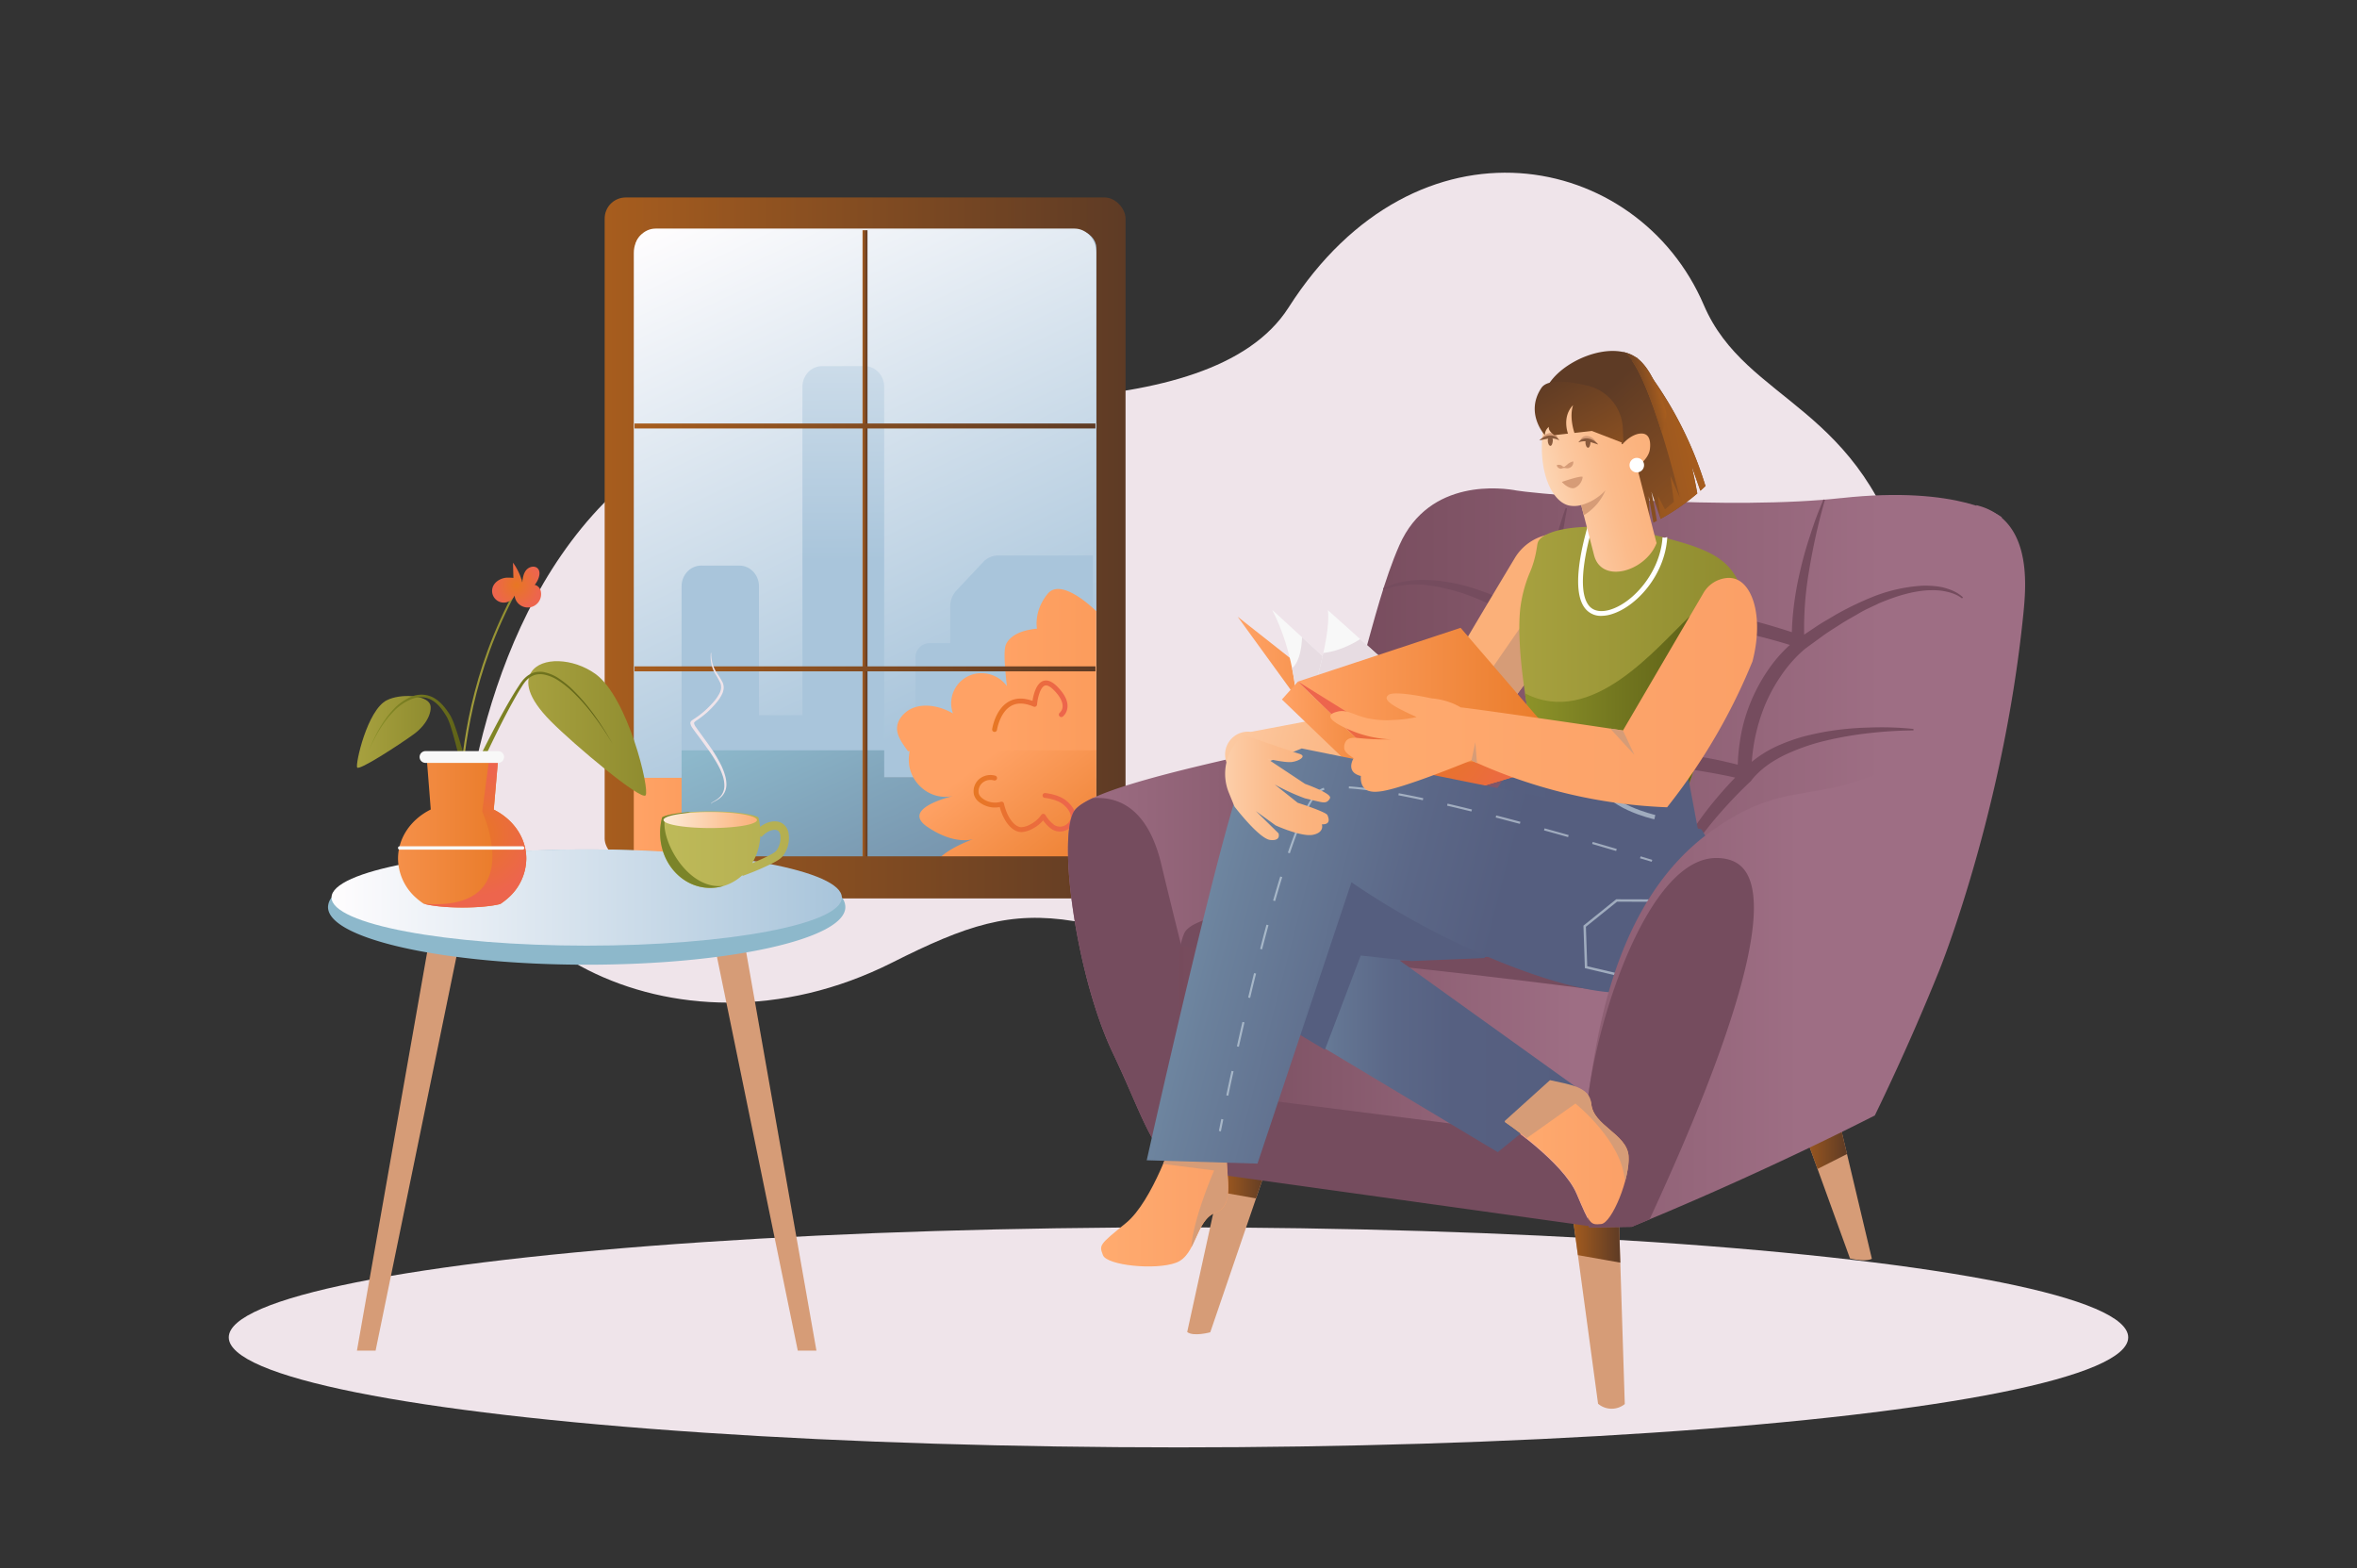 <svg xmlns="http://www.w3.org/2000/svg" xmlns:xlink="http://www.w3.org/1999/xlink" viewBox="0 0 1159 771"><rect x="0" y="0" width="1159" height="771" fill="#333333" stroke="none"/><defs><linearGradient id="d" x1="297.33" x2="553.45" y1="259.89" y2="259.89" gradientUnits="userSpaceOnUse"><stop offset="0" stop-color="#a75d1e"/><stop offset="1" stop-color="#5e3b25"/></linearGradient><linearGradient id="a" x1="312.42" x2="539.06" y1="268.55" y2="268.55" gradientUnits="userSpaceOnUse"><stop offset="0" stop-color="#fffdfe"/><stop offset=".99" stop-color="#a9c5db"/></linearGradient><linearGradient id="k" x1="352.01" x2="472.13" y1="96.36" y2="351.3" xlink:href="#a"/><linearGradient id="b" x1="311.65" x2="537.39" y1="407.53" y2="407.53" gradientUnits="userSpaceOnUse"><stop offset=".01" stop-color="#ffa265"/><stop offset="1" stop-color="#e77723"/></linearGradient><linearGradient id="l" x1="492.77" x2="493.63" y1="36.65" y2="277.72" xlink:href="#a"/><linearGradient id="m" x1="384.1" x2="384.96" y1="37.03" y2="278.12" xlink:href="#a"/><linearGradient id="n" x1="406.97" x2="542.59" y1="336.84" y2="632.71" gradientUnits="userSpaceOnUse"><stop offset=".01" stop-color="#8db8cb"/><stop offset=".16" stop-color="#82a6bc"/><stop offset=".52" stop-color="#6a7f9b"/><stop offset=".82" stop-color="#5b6786"/><stop offset="1" stop-color="#555e7f"/></linearGradient><linearGradient id="o" x1="489.42" x2="836.29" y1="329.47" y2="329.47" xlink:href="#b"/><linearGradient id="p" x1="481.2" x2="537.16" y1="374.52" y2="447.78" xlink:href="#b"/><linearGradient id="c" x1="487.87" x2="524.91" y1="347.23" y2="347.23" gradientUnits="userSpaceOnUse"><stop offset="0" stop-color="#e77723"/><stop offset=".99" stop-color="#ed654d"/></linearGradient><linearGradient id="q" x1="478.72" x2="528.97" y1="395.14" y2="395.14" xlink:href="#c"/><linearGradient id="r" x1="424.13" x2="426.57" y1="267.94" y2="267.94" xlink:href="#d"/><linearGradient id="s" x1="312.02" x2="538.66" y1="209.45" y2="209.45" xlink:href="#d"/><linearGradient id="t" x1="312.02" x2="538.66" y1="328.86" y2="328.86" xlink:href="#d"/><linearGradient id="u" x1="288.49" x2="560.22" y1="431.39" y2="431.39" xlink:href="#d"/><linearGradient id="v" x1="884.27" x2="908.22" y1="559.73" y2="559.73" xlink:href="#d"/><linearGradient id="w" x1="772.1" x2="796.75" y1="604.96" y2="604.96" xlink:href="#d"/><linearGradient id="x" x1="598.9" x2="622.98" y1="575.95" y2="575.95" xlink:href="#d"/><linearGradient id="y" x1="525.14" x2="702.16" y1="468.69" y2="468.69" gradientUnits="userSpaceOnUse"><stop offset=".01" stop-color="#9e6e84"/><stop offset="1" stop-color="#764b5c"/></linearGradient><linearGradient id="e" x1="654.19" x2="984.33" y1="356.45" y2="356.45" gradientUnits="userSpaceOnUse"><stop offset="0" stop-color="#764b5c"/><stop offset=".82" stop-color="#9e6e84"/></linearGradient><linearGradient id="z" x1="579.58" x2="816.87" y1="513.18" y2="513.18" xlink:href="#e"/><linearGradient id="h" x1="541.45" x2="603.93" y1="589.81" y2="589.81" gradientUnits="userSpaceOnUse"><stop offset="0" stop-color="#ffab6f"/><stop offset=".99" stop-color="#fba067"/></linearGradient><linearGradient id="f" x1="599.86" x2="777.08" y1="479.47" y2="479.47" gradientUnits="userSpaceOnUse"><stop offset=".01" stop-color="#8db8cb"/><stop offset=".08" stop-color="#7fa2b8"/><stop offset=".2" stop-color="#7089a3"/><stop offset=".32" stop-color="#647693"/><stop offset=".47" stop-color="#5b6888"/><stop offset=".65" stop-color="#566081"/><stop offset="1" stop-color="#555e7f"/></linearGradient><linearGradient id="A" x1="624.63" x2="481.37" y1="415.37" y2="324.35" gradientUnits="userSpaceOnUse"><stop offset="0" stop-color="#555e7f"/><stop offset=".99" stop-color="#8db8cb"/></linearGradient><linearGradient id="g" x1="557.43" x2="724.49" y1="288.42" y2="331.51" gradientUnits="userSpaceOnUse"><stop offset=".01" stop-color="#fdecd8"/><stop offset=".15" stop-color="#fcddc0"/><stop offset=".38" stop-color="#fcc9a1"/><stop offset=".6" stop-color="#fbbb8b"/><stop offset=".81" stop-color="#fbb37e"/><stop offset="1" stop-color="#fbb079"/></linearGradient><linearGradient id="i" x1="747.09" x2="856.39" y1="328.56" y2="328.56" gradientUnits="userSpaceOnUse"><stop offset="0" stop-color="#a7a13f"/><stop offset="1" stop-color="#8f8c2f"/></linearGradient><linearGradient id="j" x1="749.9" x2="843.37" y1="349.88" y2="349.88" gradientUnits="userSpaceOnUse"><stop offset="0" stop-color="#8d9329"/><stop offset=".5" stop-color="#72761f"/><stop offset="1" stop-color="#5a5d16"/></linearGradient><linearGradient id="B" x1="655.03" x2="770.1" y1="403.66" y2="403.66" xlink:href="#f"/><linearGradient id="C" x1="608.55" x2="707.83" y1="350.04" y2="350.04" xlink:href="#b"/><linearGradient id="D" x1="630.35" x2="700.1" y1="368.15" y2="368.15" xlink:href="#b"/><linearGradient id="E" x1="638.24" x2="773.73" y1="351.92" y2="351.92" xlink:href="#b"/><linearGradient id="G" x1="471.95" x2="725.4" y1="429.91" y2="495.61" gradientUnits="userSpaceOnUse"><stop offset=".01" stop-color="#8db8cb"/><stop offset=".12" stop-color="#84aabf"/><stop offset=".51" stop-color="#6b819c"/><stop offset=".82" stop-color="#5b6787"/><stop offset="1" stop-color="#555e7f"/></linearGradient><linearGradient id="H" x1="577.76" x2="658.06" y1="387.17" y2="387.17" xlink:href="#g"/><linearGradient id="I" x1="654.12" x2="863.99" y1="340.63" y2="340.63" xlink:href="#h"/><linearGradient id="J" x1="604.47" x2="635.72" y1="229.61" y2="177.64" gradientTransform="matrix(-.98 .2 .2 .98 1371.75 -105.37)" xlink:href="#d"/><linearGradient id="K" x1="583.68" x2="638.2" y1="272.61" y2="179.85" gradientTransform="matrix(-.98 .2 .2 .98 1371.75 -105.37)" xlink:href="#d"/><linearGradient id="L" x1="603.48" x2="687.17" y1="216.02" y2="220.24" gradientTransform="matrix(-.98 .2 .2 .98 1371.75 -105.37)" gradientUnits="userSpaceOnUse"><stop offset="0" stop-color="#fbb079"/><stop offset=".19" stop-color="#fbb37e"/><stop offset=".4" stop-color="#fbbb8b"/><stop offset=".62" stop-color="#fcc9a1"/><stop offset=".85" stop-color="#fcddc0"/><stop offset=".99" stop-color="#fdecd8"/></linearGradient><linearGradient id="M" x1="591.25" x2="712.49" y1="202.03" y2="202.03" gradientTransform="matrix(-.98 .2 .2 .98 1371.75 -105.37)" xlink:href="#d"/><linearGradient id="N" x1="602.93" x2="618.68" y1="179.22" y2="179.22" gradientTransform="matrix(-.98 .2 .2 .98 1371.75 -105.37)" xlink:href="#d"/><linearGradient id="O" x1="629.03" x2="653.28" y1="237.22" y2="162.01" gradientTransform="matrix(-.98 .2 .2 .98 1371.75 -105.37)" xlink:href="#d"/><linearGradient id="P" x1="641.42" x2="938.16" y1="425.97" y2="425.97" xlink:href="#e"/><linearGradient id="Q" x1="739.93" x2="800.85" y1="570.71" y2="570.71" xlink:href="#h"/><linearGradient id="R" x1="163.1" x2="-89.43" y1="461.18" y2="491.83" gradientUnits="userSpaceOnUse"><stop offset=".01" stop-color="#8db8cb"/><stop offset="1" stop-color="#555e7f"/></linearGradient><linearGradient id="S" x1="163.02" x2="413.96" y1="441.29" y2="441.29" xlink:href="#a"/><linearGradient id="T" x1="175.52" x2="211.78" y1="359.83" y2="359.83" xlink:href="#i"/><linearGradient id="U" x1="180.05" x2="231.68" y1="363.41" y2="363.41" xlink:href="#j"/><linearGradient id="V" x1="259.77" x2="317.74" y1="358.17" y2="358.17" xlink:href="#i"/><linearGradient id="W" x1="222.95" x2="302.58" y1="365.36" y2="365.36" xlink:href="#j"/><linearGradient id="X" x1="223.83" x2="254.45" y1="360.77" y2="360.77" xlink:href="#i"/><linearGradient id="Z" x1="150.72" x2="256.68" y1="408.72" y2="408.72" xlink:href="#b"/><linearGradient id="ab" x1="324.59" x2="387.97" y1="417.76" y2="417.76" gradientUnits="userSpaceOnUse"><stop offset="0" stop-color="#beba59"/><stop offset=".99" stop-color="#b5af51"/></linearGradient><linearGradient id="ac" x1="324.59" x2="355.88" y1="417.93" y2="417.93" gradientUnits="userSpaceOnUse"><stop offset="0" stop-color="#7b8429"/><stop offset="1" stop-color="#7b8429"/></linearGradient><linearGradient id="ad" x1="326.27" x2="372.23" y1="403.2" y2="403.2" gradientUnits="userSpaceOnUse"><stop offset=".01" stop-color="#fdecd8"/><stop offset="1" stop-color="#fbb079"/></linearGradient><radialGradient id="F" cx="705.99" cy="365.13" r="52.4" xlink:href="#c"/><radialGradient id="Y" cx="254.01" cy="287.64" r="11.52" xlink:href="#c"/><radialGradient id="aa" cx="233.55" cy="409.75" r="31.36" xlink:href="#c"/></defs><path fill="#efe4ea" d="M681.2,506.5c36.51,14.29,144.12,22.7,213.29-40.14,34.87-31.68,63.28-104.43,43.8-181.78C916.58,198.36,858.7,198.75,837.82,150c-32.45-75.79-141.14-97.58-204.2,1.21-39.1,61.24-183.82,42-235.75,47.59-106.57,11.54-150.32,107-165.28,183.38s97,146,206,91.17C511.84,436.44,523.46,444.74,681.2,506.5Z"/><ellipse cx="579.5" cy="657.57" fill="#efe4ea" rx="467" ry="54.09"/><rect width="256.13" height="325.6" x="297.33" y="97.09" fill="url(#d)" rx="10.36"/><rect width="226.64" height="309.5" x="312.42" y="113.8" fill="url(#a)" rx="7.79"/><path fill="url(#k)" d="M311.65,382.71H539.06V124.27c0-6.56-4.79-11.88-10.7-11.88h-206c-5.91,0-10.7,5.32-10.7,11.88Z"/><path fill="url(#b)" d="M322.27,432.61H526.76c5.87,0,10.63-3.75,10.63-8.36v-41.8H311.65v41.8C311.65,428.86,316.4,432.61,322.27,432.61Z"/><path fill="url(#l)" d="M467.27,298.1v18.14H456.9a6.94,6.94,0,0,0-6.73,7.14v45.53h87.22v-95.8H490.81a10.08,10.08,0,0,0-7.34,3.23l-13.16,14A11.36,11.36,0,0,0,467.27,298.1Z"/><path fill="url(#m)" d="M394.59,351.65H373.21V288.3c0-5.63-4.3-10.2-9.6-10.2H344.75c-5.3,0-9.6,4.57-9.6,10.2v80.61h99.63V190.23c0-5.63-4.3-10.2-9.61-10.2h-21c-5.3,0-9.6,4.57-9.6,10.2Z"/><path fill="url(#n)" d="M450.17,382.16H434.78V368.91H335.15v63.7H525.4a12,12,0,0,0,12-12V368.91H450.17Z"/><path fill="url(#o)" d="M515.14,292c-7,8.55-5.22,17.1-5.22,17.1-9.83.95-13.35,4.53-14.79,6.84-1,1.63-2,4.18,0,21.38A15.67,15.67,0,0,0,482.6,331a14.78,14.78,0,0,0-14,19.79c-8.43-4.82-17.61-5.12-23.06-.71-.79.65-3.75,3.06-4.35,6.85-.61,4,1.75,7.6,5.27,12.39h92.6V300.53S522.09,283.43,515.14,292Z"/><path fill="url(#p)" d="M447,375.75c1.12,9.53,10.41,17.93,21.52,15.68-5.22,1.32-24.56,6.91-12.55,15.1,12.56,8.57,21.12,6.49,22.54,6.06-2.71,1-30.27,11.48-13.06,20H528c6.13,0,11.09-6.16,11.09-13.75V368.91H447.41A20.45,20.45,0,0,0,447,375.75Z"/><path fill="url(#c)" d="M512.91,334.84c-3.46,1.26-4.76,6.9-5.2,9.77-4.44-1.6-8.34-1.49-11.61.32-6.69,3.72-8.16,13.17-8.22,13.57a1.21,1.21,0,0,0,1,1.37h.18a1.21,1.21,0,0,0,1.19-1c0-.08,1.36-8.68,7-11.81,2.94-1.63,6.63-1.5,11,.38a1.22,1.22,0,0,0,1.1-.07,1.25,1.25,0,0,0,.59-.93c.27-3.17,1.56-8.49,3.82-9.32,1.36-.49,3.09.85,4.3,2.06,3.05,3,4.59,5.91,4.45,8.27a4.33,4.33,0,0,1-1.41,3,1.21,1.21,0,0,0,1.45,1.93,6.69,6.69,0,0,0,2.36-4.71c.23-3.14-1.5-6.57-5.14-10.2C517.26,335,515,334.09,512.91,334.84Z"/><path fill="url(#q)" d="M523.29,392.94c-3.26-2.15-7.86-2.83-9.25-3a1.21,1.21,0,0,0-.47,2.37l.21,0c.86.1,5.28.71,8.19,2.62,2.18,1.43,5.31,4.81,4.43,7.81a5.67,5.67,0,0,1-4.73,3.69,5.15,5.15,0,0,1-3.25-.81,17.51,17.51,0,0,1-4.38-4.9,1.22,1.22,0,0,0-1-.56,1.2,1.2,0,0,0-1,.5,15,15,0,0,1-5.54,4.76,10.49,10.49,0,0,1-4.34,1.31c-3.4-.15-7-5-8.49-11.62a1.2,1.2,0,0,0-1.49-.89,10.32,10.32,0,0,1-7.64-.74c-1-.56-2.84-1.6-3.3-3.53a5.52,5.52,0,0,1,2.52-5.53,6.24,6.24,0,0,1,5-.7,1.2,1.2,0,1,0,.65-2.32,8.65,8.65,0,0,0-7,1,7.87,7.87,0,0,0-3.53,8.1c.7,3,3.24,4.39,4.46,5.07a12.4,12.4,0,0,0,8.26,1.24c1.95,7.23,6.07,12.13,10.45,12.32h.26a12.62,12.62,0,0,0,5.25-1.56,17.46,17.46,0,0,0,5.37-4.18,18.2,18.2,0,0,0,4.1,4.19,7.32,7.32,0,0,0,4.84,1.24,8,8,0,0,0,6.83-5.41C530.07,398.84,525.76,394.56,523.29,392.94Z"/><rect width="2.44" height="309.5" x="424.13" y="113.19" fill="url(#r)"/><rect width="226.64" height="2.44" x="312.02" y="208.23" fill="url(#s)"/><rect width="226.64" height="2.44" x="312.02" y="327.65" fill="url(#t)"/><rect width="271.73" height="20.71" x="288.49" y="421.03" fill="url(#u)" rx="10.36"/><path fill="#d69c77" d="M772.1,589.11l5,36.89,8.71,64.2a10.28,10.28,0,0,0,13.14.16l-2.24-70.62-.79-25Z"/><path fill="#d69c77" d="M583.78,654.93c3,2.42,11.34.14,11.34.14l19.59-57.31L623,573.58l-19-10.91-7,31.93Z"/><path fill="#d69c77" d="M884.27,548.65,893.83,575l15.87,43.79c8.34,1.89,10.75.13,10.75.13L908.8,569.87l-6-25.18Z"/><polygon fill="url(#v)" points="902.83 544.69 884.26 548.65 893.73 574.76 908.22 567.42 902.83 544.69"/><polygon fill="url(#w)" points="796.71 619.74 795.92 594.77 772.1 589.11 775.9 617.14 796.75 620.82 796.71 619.74"/><polygon fill="url(#x)" points="598.9 585.94 617.62 589.24 622.98 573.58 604 562.67 598.9 585.94"/><path fill="url(#y)" d="M526,434c2.48,26.27,10.23,60.73,21.21,83.73,14.08,29.49,18.84,48.35,31.85,55.38h0a28.38,28.38,0,0,0,13.43,3.09l12.84-15.1,96.83-113.88s-4.26-95.51-48-85.28c-36.57,8.55-94,19.78-116.87,30.5-4.46,2.09-7.59,4.17-9,6.21l-.06.1-.06.09-.07.1s0,.08-.07.13C525,404.27,524.44,417.52,526,434Z"/><path fill="#754c5e" d="M526,434c2.48,26.27,10.23,60.73,21.21,83.73,14.08,29.49,18.84,48.35,31.85,55.38h0a48.27,48.27,0,0,0,13.43,3.09l12.84-15.1c-1.8-26-8.39-31.76-17.19-67.27-4.11-16.59-9.28-36.27-17.13-69-6.59-27.44-21-33.32-33.7-32.4-4.46,2.09-7.59,4.17-9,6.21l-.06.1-.06.09-.07.1s0,.08-.07.13C525,404.27,524.44,417.52,526,434Z"/><path fill="url(#e)" d="M654.19,361.93c.52-.21,31.29-12.73,40.48,60.22,9.27,73.57,88.44,45.25,88.44,45.25l55.5-10.19.89-.16,4.67-.86,117.39-78,22.77-123.86s-20.46-15.84-78.94-9.42l-.16,0c-6.49.71-13.41,1.24-20.6,1.61-31.4,1.62-67.93.24-95.68-1.53-12.17-.78-22.65-1.64-30.27-2.35-7-.66-11.59-1.19-12.87-1.44-6.55-1.27-42.92-6.49-57.65,26.78S666.84,352.51,654.19,361.93Z"/><path fill="#754c5e" d="M786.85,603.62,587.63,575.84s-11.11-63.14,14.69-72.38,185.54,16,185.54,16a70.24,70.24,0,0,1,12.49,29.71C804.93,577.08,790.46,598.56,786.85,603.62Z"/><path fill="#754c5e" d="M955.24,288.78a35.07,35.07,0,0,0-5.58-.72,39.18,39.18,0,0,0-5.63,0,79.15,79.15,0,0,0-21.79,4.86,150.29,150.29,0,0,0-20,9.58c-3.13,1.92-6.39,3.68-9.42,5.74l-5.67,3.81a164.87,164.87,0,0,1,2.21-30.15,307.21,307.21,0,0,1,8-36.11l-.68-.21a169.56,169.56,0,0,0-6.54,17.54,183,183,0,0,0-5.07,18.1,158.57,158.57,0,0,0-3.22,18.69c-.39,3.61-.66,7.25-.74,10.93-7.53-2.51-15.07-4.65-22.77-6.58a248.3,248.3,0,0,0-31.59-5.36,137.66,137.66,0,0,0-32.67.59,72.7,72.7,0,0,0-16.34,4.43,54.85,54.85,0,0,0-11.5,6.28l-.58-.41c-.34-3.1-.45-6.24-.5-9.36,0-5.63.23-11.29.73-16.92,1-11.26,2.59-22.48,4.68-33.59l-.7-.15a170.41,170.41,0,0,0-5,16.46c-.69,2.78-1.36,5.58-2,8.39s-1.11,5.64-1.56,8.49a137.78,137.78,0,0,0-1.91,17.36c-.08,1.72-.13,3.44-.13,5.18-3.23-2-6.5-3.85-9.84-5.69a142,142,0,0,0-22.06-9.77,87.53,87.53,0,0,0-23.71-4.92c-8.06-.58-16.4.52-23.58,4l.25.67a48.68,48.68,0,0,1,23-2,93.08,93.08,0,0,1,22.46,6.21,155.79,155.79,0,0,1,20.91,10.47c4.44,2.63,8.79,5.43,13,8.41.14,1.13.29,2.26.51,3.42-1.08,2.21-1.94,4.23-2.8,6.41-1,2.75-1.95,5.51-2.76,8.29a135.55,135.55,0,0,0-3.94,16.89,171.51,171.51,0,0,0-1.76,17.18c-.14,2.26-.18,4.52-.16,6.78-3-1.74-6-3.41-9.1-5.09-6.19-3.41-12.58-6.46-19-9.34a148.27,148.27,0,0,0-20-7.23c-6.8-1.91-14.08-3.42-21.18-2.2l.06.71c6.89-.37,13.73,1.62,20.22,4a177.68,177.68,0,0,1,19,8.49A346.83,346.83,0,0,1,749,379.05c0,.54,0,1.09.08,1.63a55.56,55.56,0,0,0-3.15,5.51c-1.26,2.5-2.36,5.06-3.39,7.64s-1.9,5.22-2.63,7.9c-.39,1.33-.67,2.7-.94,4.06s-.58,2.71-.74,4.09a58.65,58.65,0,0,0-.29,16.52,50.78,50.78,0,0,0,4.54,15.54l.68-.21a57.83,57.83,0,0,1-2.38-15.39,61.61,61.61,0,0,1,1.7-15.48,80.17,80.17,0,0,1,5.07-14.76,79.16,79.16,0,0,1,7.72-13.37,104.55,104.55,0,0,1,25.68-6.06,177.31,177.31,0,0,1,26.68-.61,255.31,255.31,0,0,1,26.59,2.71c6.37,1,12.72,2.15,19,3.57-4.1,4.25-7.89,8.55-11.57,13.09a164.13,164.13,0,0,0-12.65,18c-1.93,3.12-3.59,6.45-5.29,9.71a82.25,82.25,0,0,0-4.08,10.34c-2.23,7-3.78,14.5-2.69,21.78l.72,0c-.06-7.11,2-14.06,4.77-20.57A102.46,102.46,0,0,1,833,416.16a176.71,176.71,0,0,1,13.18-16.82c4.65-5.27,9.51-10.38,14.65-15.16h0l.05-.06A1.85,1.85,0,0,1,861,384l.2-.19v-.11c4.34-5.52,10.33-9.57,16.67-12.63a102.46,102.46,0,0,1,20.3-7,174.65,174.65,0,0,1,21.23-3.63,203.54,203.54,0,0,1,21.51-1.3v-.72a149.88,149.88,0,0,0-21.82-.69,145.24,145.24,0,0,0-21.93,2.13c-3.64.67-7.29,1.47-10.92,2.44a92.25,92.25,0,0,0-10.74,3.81,57,57,0,0,0-14.09,8.46.2.2,0,0,1,0-.07,90.08,90.08,0,0,1,5.82-26.14,78.69,78.69,0,0,1,8.35-15.82,65.18,65.18,0,0,1,11.8-13.36l.26-.21h0l8.42-6.13c2.88-2.14,6-4,9-5.95s6.18-3.62,9.25-5.45,6.41-3.19,9.61-4.79c6.59-2.75,13.4-5.13,20.48-6.06a38,38,0,0,1,5.32-.39,32.5,32.5,0,0,1,5.31.31c3.45.56,7.06,1.54,9.73,3.73l.5-.52C962.49,291.06,958.87,289.7,955.24,288.78Zm-79.18,32.31a70.73,70.73,0,0,0-6.14,7.59,85.93,85.93,0,0,0-9.28,17.09,80.33,80.33,0,0,0-5.07,18.72,93.87,93.87,0,0,0-1,9.6c0,.63-.06,1.26-.08,1.89q-2.85-.72-5.74-1.38Q842.05,373,835.27,372a243.69,243.69,0,0,0-27.31-3,184.71,184.71,0,0,0-27.78.93A109.49,109.49,0,0,0,755.46,376h0c0-3.44.11-6.88.37-10.31a160.64,160.64,0,0,1,5.52-32.59,101,101,0,0,1,5.6-15.46c7.89-6.58,18.05-9.77,28.15-11.3a136.81,136.81,0,0,1,31-.31,240.74,240.74,0,0,1,30.74,4.92c7.83,1.75,15.61,3.78,23.27,6.16l-.54.5C878.32,318.72,877.21,319.91,876.06,321.09Z"/><path fill="#754c5e" d="M579.76,474.76a42.07,42.07,0,0,0,22.5,34.67c19.86,10.39,155.42,22.77,163.29,23.46,6.14.54,25.64-4.22,40.11-19.62a60,60,0,0,0,10.6-15.61c13-27.91,38.62-48.59,38.62-48.59S720,441,709.7,441.44s-120.57.94-127.44,17.58c-.11.27-.21.53-.31.8a35,35,0,0,0-2.22,11.1A37.88,37.88,0,0,0,579.76,474.76Z"/><path fill="url(#z)" d="M816.87,491.1q-52.43-7.34-107.53-13.53-66.09-7.41-128.91-12.3a185.08,185.08,0,0,0,7,71.15l194,24.67Z"/><path fill="url(#h)" d="M577.5,557.74s-10.62,32.84-23.84,43.61-13.21,10.77-11.3,15.81,25.89,7.49,36,3.68,9.4-20.86,19.49-24.68,4.35-18.94,5.58-30.93S577.5,557.74,577.5,557.74Z"/><path fill="#f4ae9f" d="M782.48,543.06c-.88-10.75-17-9.43-28.19-13.92S739.93,552,739.93,552s28.62,19.29,35.32,35,6.69,15.68,12.06,15.24,14.36-22.81,13.48-33.56S783.36,553.8,782.48,543.06Z"/><path fill="#d69c77" d="M603.08,562.38l-27-.68c-1,2.64-2.38,6.38-4.18,10.58l25.12,3.23S586.75,599,585.8,613.27c3.42-6.42,5.41-14.6,12-17.11,10.08-3.81,4.35-18.94,5.58-30.93A6.36,6.36,0,0,0,603.08,562.38Z"/><path fill="#f89088" d="M782.48,543.06c-.69-8.39-10.65-9.43-20.31-11.61l-22.18,20c0,.31-.06.5-.06.5s4.74,3.2,10.82,8h0l23.93-17S798.11,561.69,799,581.6h0c1.33-4.79,2.09-9.51,1.8-13C799.91,557.86,783.36,553.8,782.48,543.06Z"/><path fill="url(#f)" d="M729.57,470.54l47.51-2-12.6-76.16c-14.44.29-27.84,1.23-40.09,2.56a446.25,446.25,0,0,0-45.13,7.2c-64.07,13.64-73.75,30.51-76.68,37.75a40.24,40.24,0,0,0-2.67,16.8C601,485.05,629,502.1,633,504.45q9.08,5.46,18.16,10.89,42.66,25.59,85.33,51.17l39-31.66-87.26-62.6,6-.25Z"/><path fill="#252362" d="M679.26,402.18c-64.07,13.64-73.75,30.51-76.68,37.75a40.24,40.24,0,0,0-2.67,16.8C601,485.05,629,502.1,633,504.45q9.08,5.46,18.16,10.89l17.52-46.1L694.17,472l35.4-1.46,38.55-45L724.39,395A446.25,446.25,0,0,0,679.26,402.18Z"/><path fill="url(#A)" d="M724.55,394.36l-.22,0a449.34,449.34,0,0,0-45.19,7.22c-27.71,5.9-48.39,13.08-61.46,21.35-10.69,6.76-14,12.8-15.66,16.76a41,41,0,0,0-2.7,17c1,27.83,28,45.05,33.4,48.21l9.08,5.45,9.08,5.44.61.37,17.61-46.34,25,2.72,35.48-1.46h.26L769,425.39l-44.27-30.9Z"/><path fill="url(#g)" d="M769.58,263.84c-.9-.57-3.65-2-9.35-.74a24.63,24.63,0,0,0-15.45,11.43c-10.78,17.94-40,66.8-39.25,67.25h0c.39.8-45.14,9.55-90.5,18.07a11.22,11.22,0,0,0-2.79,22.27l102.09,1.73,51.06-68.51C776.75,289.57,777.75,269,769.58,263.84Z"/><path fill="#252362" d="M706.29,340.83l-.13-.09a1.2,1.2,0,0,1,.21.17A.6.6,0,0,0,706.29,340.83Z"/><path fill="#d69c77" d="M714.33,383.86,757.44,326l-10-17.28-51.77,74.8Z"/><path fill="url(#i)" d="M813.67,263.08c-29.29-7.67-55.45-3.47-57.54,3.85-.49,1.71-.71,7.23-3.94,14.76-.1.24-.19.43-.24.55a67.11,67.11,0,0,0-4.18,15.32c-1.92,13.18.18,39,7.4,71.31l71,29.25c4.92-14.05,11.19-32.49,18.11-54.29,12.83-40.39,14.64-50.61,9.3-60.17C846.94,271.8,833.36,268.24,813.67,263.08Z"/><path fill="url(#j)" d="M826.68,396.65c4.62-13.23,10.36-30.16,16.69-50-6.3-22.37-12.5-43.57-12.5-43.57-16.18,15.11-48,55-81,37.81,1.29,8.58,3,18,5.27,28l66.72,27.49Z"/><path fill="url(#B)" d="M753.78,361.91l-28.32,41.44a94.31,94.31,0,0,0,42.76,35.4c34.66,14.1,65.82,1.85,72.32-.87q-5.79-31-11.59-62Z"/><path fill="url(#C)" d="M634.64,339.13l57,57.72,16.24-15.31-99.28-78.3Z"/><path fill="#f8f8f8" d="M625.56,299.84c10.52,20.42,11.66,41.91,11.66,41.91l59.16,54.94c11.45-11.13,4-28.15,4-28.15Z"/><path fill="#e7dce2" d="M640.26,313.33c-.26,5.6-1.37,12.2-4.9,15.23h0a101.3,101.3,0,0,1,1.86,13.19l13.68,12.7,1.24-1.53,6.75-22.49Z"/><path fill="#f8f8f8" d="M641.79,352.9l58.93,39.31L732.28,371l-79.34-71C655,314.08,641.79,352.9,641.79,352.9Z"/><path fill="#e7dce2" d="M668.84,314.24s-8.48,5.8-18.13,6.82c-3.34,15.37-8.92,31.84-8.92,31.84l20.41,13.61,14.28-2.92,21.29-23.45Z"/><polygon fill="url(#D)" points="630.35 343.93 690.04 401.18 700.1 395.15 638.24 335.11 630.35 343.93"/><polygon fill="url(#E)" points="638.24 335.11 700.1 395.15 773.73 373.2 718.22 308.69 638.24 335.11"/><polygon fill="url(#F)" points="638.24 335.11 702.78 375.26 773.73 373.2 700.1 395.15 638.24 335.11"/><path fill="url(#G)" d="M640.1,368s-19.68,8.15-26.61,9.89-49.61,192.6-49.61,192.6l54.46,1.64q23.11-69.17,46.21-138.33A385,385,0,0,0,740,473.89c50.35,19.85,67.27,13.91,72.52,11.76,3.53-1.45,26.08-11.18,32.23-35.54,5.37-21.25-5.89-38.95-8.18-42.39Z"/><g opacity=".57"><path fill="#d8e5ed" d="M812.17,423.72,806.44,422l.3-.95c3.67,1.11,5.73,1.75,5.73,1.75Z"/><path fill="#d8e5ed" d="M604,538.75l-1-.21c.76-3.6,1.62-7.65,2.58-12l1,.21C605.59,531.1,604.73,535.15,604,538.75Zm5.22-24.06-1-.22c.86-3.85,1.77-7.87,2.72-12l1,.22C611,506.82,610.05,510.84,609.19,514.69Zm5.53-24-1-.23c.94-3.94,1.91-7.94,2.9-12l1,.23C616.62,482.77,615.65,486.77,614.72,490.71Zm5.88-23.89-1-.24c1.05-4.11,2.1-8.12,3.12-11.91l1,.26C622.71,458.72,621.66,462.72,620.6,466.82Zm6.4-23.75-1-.27c1.18-4.13,2.35-8.1,3.49-11.81l1,.29C629.35,435,628.18,439,627,443.07Zm7.25-23.49-1-.32c1.45-4.28,2.86-8.17,4.21-11.59l.93.37C637.1,411.44,635.69,415.32,634.25,419.58Zm160.43-1.14c-3.53-1-7.5-2.21-11.81-3.45l.28-1c4.31,1.24,8.28,2.41,11.81,3.45Zm-23.63-6.83c-3.81-1.08-7.77-2.18-11.84-3.3l.26-1c4.08,1.12,8,2.23,11.85,3.31Zm-23.71-6.52c-3.92-1-7.9-2.09-11.89-3.12l.25-1c4,1,8,2.08,11.9,3.12ZM723.53,399c-4.12-1-8.14-2-11.95-2.86l.22-1c3.82.89,7.84,1.85,12,2.87Zm-80-2.1-.89-.47c2.34-4.37,4.44-7.08,6.43-8.28a8.61,8.61,0,0,1,1.9-.82l.29,1a7.48,7.48,0,0,0-1.67.71C647.74,390.06,645.7,392.72,643.48,396.87Zm56.1-3.44c-4.24-.91-8.29-1.72-12-2.43l.18-1c3.76.7,7.82,1.52,12.07,2.43ZM675.43,389c-4.62-.67-8.72-1.13-12.19-1.35l.07-1c3.49.23,7.62.68,12.26,1.36Z"/><path fill="#d8e5ed" d="M600.35,556.27l-1-.19s.42-2.12,1.19-5.88l1,.2C600.77,554.16,600.35,556.27,600.35,556.27Z"/></g><path fill="url(#H)" d="M641.73,385.42,623,373s8.71,2.06,12.1,1.68,7.88-2.83,3.79-4.06-27.29-9.28-27.29-9.28a24.57,24.57,0,0,0-7.34,28.44l2.78,6.8S619.08,412.38,624.6,413s4.08-3.28,4.08-3.28l-11.11-10.89,9.67,7s12.77,5.85,18.49,4.61,4.27-5.12,4.27-5.12c4.46.11,3.43-2.94,2.73-4.55s-14.61-6.05-14.61-6.05l-11.31-9a105.94,105.94,0,0,0,14.9,6.82c.07,0,2,.48,5.81,1.38,2.5.59,4,.95,5.19.11a3.65,3.65,0,0,0,1.31-1.64C655,390.12,641.73,385.42,641.73,385.42Z"/><polygon fill="#d8e5ed" points="794.73 442.16 778.62 455.12 779.33 476.03 815.84 484.66 816.12 483.5 780.49 475.08 779.83 455.67 795.15 443.35 846.02 443.5 846.03 442.31 794.94 442.16 794.73 442.16" opacity=".57"/><path fill="#d8e5ed" d="M787.49,384l-2.08.65c3.92,12.66,27.09,18,28.08,18.19l.47-2.12C813.73,400.64,791,395.43,787.49,384Z" opacity=".57"/><path fill="url(#I)" d="M853.57,284.74a10.53,10.53,0,0,0-5.05-.47,14.89,14.89,0,0,0-10.93,7.36l-39.54,67.55c-26.62-4.07-79.75-11.62-79.69-11.33a36.19,36.19,0,0,0-4-2,35.8,35.8,0,0,0-10.49-2.48s-17.89-4-21.05-1.72,1.27,5.32,13.78,10.91a63.49,63.49,0,0,1-11.68,1.46,45.6,45.6,0,0,1-12.24-.81c-7.37-1.64-10.38-4.68-15.39-3.21-1,.28-2.87.84-3.1,2-.57,3,10.37,7.27,11.75,7.8a57,57,0,0,0,18,3.75,134.82,134.82,0,0,1-15.92-.65c-1.53-.16-4.28-.51-5.89,1.15a5.07,5.07,0,0,0-1.11,4c.12,1.2,1.18,2.62,4.63,4.72,0,0-4.39,6.82,3.52,8.77-.09,1.38-.09,4.17,1.72,6,2,2,5.09,1.91,7.7,1.6,11.16-1.29,45.06-15.36,45.06-15.36l0,.15a252.12,252.12,0,0,0,96.11,23,294.72,294.72,0,0,0,27.09-40.61,291.39,291.39,0,0,0,14.89-31.13C867.16,304.36,862.25,287.93,853.57,284.74Z"/><path fill="#fff" d="M818.6,264.37l-1.11-.15,0,.21v0c-1.17,16.79-14.19,31.81-25.67,35.33-2.7.83-7.67,1.66-10.61-2.11-6.16-7.94-.81-29.47,1.78-38.36l-2.24-.65c-3.33,11.47-8,32-1.37,40.43a9.78,9.78,0,0,0,8.07,3.74,17.4,17.4,0,0,0,5.06-.83c12.2-3.74,26.11-19.17,27.31-37.55v-.16l0-.19Z"/><polygon fill="#d69c77" points="798.05 359.18 803.67 371.16 791.8 358.23 798.05 359.18"/><polygon fill="#d69c77" points="723.56 373.9 725.46 364.93 726.27 375.26 723.56 373.9"/><path fill="url(#J)" d="M757.78,203.17a29.55,29.55,0,0,1,2.75-12.48c6.45-13,31.25-23.73,44-14.93,5.63,3.89,9,11.69,11.52,17.51a63.67,63.67,0,0,1,3.35,9.91s0,12.43-14.68,30.88a1.84,1.84,0,0,1-1.29.86c-4,0-6.73-24.62-6.73-24.62l-5.88,5.34c-2.71-3.8-6.86-8.23-12.38-8.73-8.15-.75-14.11,7.54-18.17,5C758,210.57,757.9,206.9,757.78,203.17Z"/><path fill="url(#K)" d="M797.46,228.84a234.75,234.75,0,0,1,.39,34.36,107.67,107.67,0,0,0,12.79-5.06h0l.56-.27c0-5.8-.45-13.84-.45-13.84L813,257l1.75-.9c-.92-5.74-2.72-14.34-2.72-14.34l4.52,13.37q3-1.63,6.08-3.61a107.05,107.05,0,0,0,12-8.9c-1-5.7-2.76-13.5-2.76-13.5l4.28,12.16c.87-.77,1.7-1.54,2.5-2.29a184.71,184.71,0,0,0-34-63.36l-21.3,19.68,12.28,18C796.37,218.25,797,223.42,797.46,228.84Z"/><path fill="url(#L)" d="M760,204.27c4.44-8.19,12.57-13.08,20.26-12.14,11,1.33,16.35,14,17.17,21.55a24.52,24.52,0,0,1,0,4.61l.35.15c4.24-4.85,9.37-6.32,11.8-4.59s1.8,6.31,1.73,6.9c-.31,2.62-2,5.45-6.34,8.91l9,35c.74,2.85.7,2.18.45,2.78-5.65,13.61-26.91,19.79-30.58,5.51l-6.33-24.61a13.09,13.09,0,0,1-6.16.18C762,246.18,754.58,228.19,760,204.27Z"/><path fill="url(#M)" d="M818.71,250.45l4.36-3.67L821.41,234,826,244.6s-12.33-51.22-23.41-67.1l2-1.87a184.71,184.71,0,0,1,34,63.36c-.8.75-1.63,1.52-2.5,2.29l-4.28-12.16s1.73,7.8,2.76,13.5a107.05,107.05,0,0,1-12,8.9q-3.08,2-6.08,3.61l-1.29-11.32Z"/><path fill="url(#N)" d="M804.5,175.76c5.63,3.89,9,11.69,11.52,17.51a63.67,63.67,0,0,1,3.35,9.91s0,3.5-2.21,9.54c-5.88-18.78-13.66-39-20-39.83A18,18,0,0,1,804.5,175.76Z"/><path fill="#d69c77" d="M777.51,248.33l1.3,5a26.22,26.22,0,0,0,10.64-12.24A25.37,25.37,0,0,1,777.51,248.33Z"/><path fill="#d69c77" d="M778.23,234.48c-1-.73-10.22,2.47-10.22,2.47l.17.22c1.77,1.83,4.53,3.56,6.36,2.63A6.66,6.66,0,0,0,778.23,234.48Z"/><path fill="#fff" d="M808.36,228a3.57,3.57,0,1,0-2.79,4.21A3.57,3.57,0,0,0,808.36,228Z"/><path fill="#d69c77" d="M777,216.71c1.32-3.87,6.51-2.47,7.74.76a39.1,39.1,0,0,1-4-1.08,7.07,7.07,0,0,0-3.72.32Z"/><path fill="#895a3c" d="M776.13,217.5c2.45-3.41,7.58-1.92,9.75,1.05-3.52-1-6.07-2.39-9.75-1.05Z"/><path fill="#d69c77" d="M766,215.6a7,7,0,0,0-3.66-.69,38.33,38.33,0,0,1-4.11.67c1.54-3.09,6.85-4,7.77,0Z"/><path fill="#895a3c" d="M766.75,216.48c-3.53-1.71-6.21-.58-9.81.06,2.46-2.74,7.71-3.7,9.81-.06Z"/><path fill="#d69c77" d="M765.61,228.67a3.15,3.15,0,0,1,2.26.17c.4.36.89.83,1.48.61a22.43,22.43,0,0,0,2-1.63,8.47,8.47,0,0,1,2.11-.94l.17.11a3,3,0,0,1-.93,2.49,3.21,3.21,0,0,1-2.59.74,3.49,3.49,0,0,0-1.27-.09c-.4,0-.87.33-1.33.33a2.18,2.18,0,0,1-2-1.62l.1-.17Z"/><path fill="#895a3c" d="M761.83,218.94a1.72,1.72,0,0,1-.4-.66,4.51,4.51,0,0,1-.33-1.7c0-.82.39-1.59,1.32-1.49a1.2,1.2,0,0,1,1.12,1C763.7,216.87,763.16,220.18,761.83,218.94Z"/><path fill="#895a3c" d="M780.35,219.87a1.88,1.88,0,0,1-.41-.66,4.71,4.71,0,0,1-.32-1.7c0-.82.39-1.58,1.31-1.49a1.22,1.22,0,0,1,1.13,1C782.22,217.81,781.67,221.11,780.35,219.87Z"/><path fill="url(#O)" d="M798,210.78l.27,7.11-15.5-6-2.44.28-2.06.23-2.44.28-1.63.18s-2.7-7.46-.68-13.66c-5.65,5.86-2.49,14-2.49,14l-2.27.26-2.51.28-1.92.22s-3.32-2.15-2.66-4.09a5,5,0,0,0-2,4.11s-10-10.8-1.73-23.23c3-4.53,13.39-3.34,22.75-1.12A22.55,22.55,0,0,1,798,210.78Z"/><path fill="url(#P)" d="M781.48,603.55l20.91-.34,2.33-1,6.41-2.67q24-10,48.89-21.35,32.29-14.72,61.87-29.72c14.26-29.37,24.8-54.23,31.92-71.88,0,0,6.6-16.36,14.69-43.46C978.08,401.1,989.74,354,995,301.23c1.23-12.3,2.94-35-10.79-46.72a29.7,29.7,0,0,0-12.47-6.12,118,118,0,0,1,3.64,20.05c3.37,36.08-8,89.56-43.1,107.59-40,20.58-53.91,6.05-91.17,32.94-45.26,32.67-54.8,94.64-59.11,122.62A250.73,250.73,0,0,0,781.48,603.55Z"/><path fill="#754c5e" d="M781.48,603.55l20.91-.34,8.74-3.64C840,537.36,878.9,442.58,855,425c-4.32-3.19-9.74-3.14-11.31-3.13-30.45.29-54.49,66.71-61.64,109.75A233.54,233.54,0,0,0,781.48,603.55Z"/><path fill="url(#Q)" d="M782.48,542.71c-.88-10.75-42.55,8.89-42.55,8.89s28.62,19.29,35.32,35,6.69,15.69,12.06,15.24,14.36-22.81,13.48-33.55S783.36,553.46,782.48,542.71Z"/><path fill="#d69c77" d="M782.48,542.71c-.69-8.39-10.65-9.43-20.31-11.61L740,551.1c0,.31-.06.5-.06.5s4.74,3.2,10.82,8h0l23.93-17s23.43,18.68,24.31,38.6h0c1.33-4.8,2.09-9.51,1.8-13C799.91,557.51,783.36,553.46,782.48,542.71Z"/><polygon fill="#d69c77" points="175.52 664.09 184.69 664.09 227.52 455.4 227.62 454.92 213.43 449 175.52 664.09"/><polygon fill="#d69c77" points="363.68 449.74 363.55 449 349.36 454.92 392.29 664.09 401.46 664.09 363.68 449.74"/><path fill="url(#R)" d="M415.68,446c0,15.65-56.94,28.34-127.19,28.34S161.3,461.6,161.3,446a7.79,7.79,0,0,1,1.72-4.66c10-13.43,62.35-23.68,125.47-23.68S404,427.86,414,441.29A7.79,7.79,0,0,1,415.68,446Z"/><ellipse cx="288.49" cy="441.29" fill="url(#S)" rx="125.47" ry="23.67"/><path fill="url(#T)" d="M211.48,346.28c-2-4.67-14.66-5.31-21.24-2-9.68,4.8-15.57,31.44-14.62,33.09s20.2-10.85,27.66-16.23S212.61,349,211.48,346.28Z"/><path fill="url(#U)" d="M181.44,368.83c2.83-7,6.34-13.83,11.51-19.48a26.06,26.06,0,0,1,9.24-6.77,13.27,13.27,0,0,1,5.79-1,12.49,12.49,0,0,1,5.69,1.74c3.44,2.1,5.81,5.36,7.84,8.58a34.53,34.53,0,0,1,2.28,5.41q.94,2.7,1.78,5.42c2.23,7.26,4.21,14.56,6.11,21.91l-2.92.69c-1.65-7.35-3.38-14.71-5.35-22-.5-1.81-1-3.62-1.57-5.4a34.41,34.41,0,0,0-1.94-5.1c-1.86-3.19-4-6.3-7-8.26a11,11,0,0,0-5-1.71,12.22,12.22,0,0,0-5.3.77,25.21,25.21,0,0,0-9.1,6.24C188.24,355.24,184.49,362,181.44,368.83Z"/><path fill="url(#V)" d="M261.16,330.6c4.94-7.84,20.74-7.08,31.64.77,16,11.56,26.86,57,24.65,59.69s-34.71-24.46-46.57-36.39S258.32,335.1,261.16,330.6Z"/><path fill="url(#W)" d="M301.27,365.88A136.37,136.37,0,0,0,292,352a93.08,93.08,0,0,0-11.09-12.44,45.5,45.5,0,0,0-6.53-5.07,19.47,19.47,0,0,0-7.52-2.94,10.4,10.4,0,0,0-3.9.31,9.89,9.89,0,0,0-3.37,1.94,18.5,18.5,0,0,0-1.38,1.42c-.39.55-.81,1.05-1.18,1.64-.73,1.18-1.48,2.34-2.19,3.52-5.62,9.58-10.51,19.61-15.33,29.65s-9.4,20.21-13.85,30.41L223,399.18Q230,384,237.52,369c5.06-10,10.18-19.9,16.07-29.44.75-1.18,1.54-2.35,2.3-3.52.39-.59.88-1.16,1.31-1.73a17.43,17.43,0,0,1,1.56-1.54,11.06,11.06,0,0,1,3.88-2.12,11.84,11.84,0,0,1,4.39-.26,20.43,20.43,0,0,1,7.88,3.27,47.21,47.21,0,0,1,6.55,5.31,95.07,95.07,0,0,1,10.87,12.76A135.12,135.12,0,0,1,301.27,365.88Z"/><path fill="url(#X)" d="M224.87,432c0-.12-2.33-11.7,0-35.18.21-2.07.41-4.26.62-6.55,2.14-23.51,5.37-59,28.09-100.79l.88.48c-22.62,41.57-25.84,77-28,100.4q-.3,3.44-.61,6.56c-2.31,23.31,0,34.76,0,34.87Z"/><path fill="url(#Y)" d="M252.48,284.89l-.23-8.23a28.22,28.22,0,0,1,4.57,9.69c.25-2.17.56-4.46,2-6.13s4.29-2.27,5.7-.6c1,1.15.87,2.87.41,4.31a11,11,0,0,1-4.74,6c-.14-1.54,1.76-2.7,3.23-2.23a4.19,4.19,0,0,1,2.59,3.55,6.54,6.54,0,1,1-12.61-1.37,5.73,5.73,0,1,1-11.07-1.29c1-2.62,3.77-4.22,6.55-4.54a22,22,0,0,1,8.25,1.16Z"/><path fill="url(#Z)" d="M242.79,398.07q1.17-13.41,2.32-26.83H209.72l2.1,26.78c-9.61,4.75-16.1,13.79-16.1,24.17a26.08,26.08,0,0,0,9.3,19.64,31.36,31.36,0,0,0,3.29,2.51c4,1.12,11.05,1.87,19.11,1.87,7.7,0,14.5-.68,18.56-1.72a31.55,31.55,0,0,0,3.71-2.83,26.06,26.06,0,0,0,9.1-19.47C258.79,411.85,252.34,402.84,242.79,398.07Z"/><path fill="url(#aa)" d="M242.79,398.07q1.08-12.39,2.15-24.79l-4.65,1.82L237.11,399s22.79,49.47-28.8,45.35c4,1.12,11.05,1.87,19.11,1.87,7.7,0,14.5-.68,18.56-1.72a31.55,31.55,0,0,0,3.71-2.83,26.06,26.06,0,0,0,9.1-19.47C258.79,411.85,252.34,402.84,242.79,398.07Z"/><path fill="#f8f8f8" d="M244.79,369.31H209.4a2.9,2.9,0,1,0,0,5.79h35.39a2.9,2.9,0,1,0,0-5.79Z"/><path fill="#f8f8f8" d="M257,416.1H196.53a.83.83,0,0,0,0,1.66H257a.83.83,0,0,0,0-1.66Z"/><path fill="url(#ab)" d="M387.75,409.65a7.05,7.05,0,0,0-3.06-4.8c-3-1.84-7.3-1.07-10.93,1.7-.09-.9-.22-1.79-.39-2.66-.13-.69-.29-1.36-.47-2-3-1.7-12.46-2.95-23.65-2.95s-20.64,1.25-23.66,2.95c-.17.66-.33,1.33-.46,2a29.1,29.1,0,0,0-.54,5.65c0,14.95,11,27.06,24.66,27.06a23.28,23.28,0,0,0,15.81-6.3l.14.37c4-1.44,8-3.07,11.81-4.86,5.73-2.66,7.16-3.79,8.35-5.47A14.61,14.61,0,0,0,387.75,409.65ZM382,417.93c-.62.87-1.46,1.67-6.72,4.11-1.78.83-3.59,1.62-5.41,2.38a28.78,28.78,0,0,0,4-13.41l.61.53c3-3.45,6.58-4.05,8-3.16a3.15,3.15,0,0,1,1.18,2.09A10.52,10.52,0,0,1,382,417.93Z"/><path fill="url(#ac)" d="M326.78,404l12.61-4.76c-6.62.49-11.72,1.44-13.8,2.61-.17.66-.33,1.33-.46,2a29.1,29.1,0,0,0-.54,5.65c0,14.95,11,27.06,24.66,27.06a22.78,22.78,0,0,0,6.63-1C338.71,437.7,325.85,414.83,326.78,404Z"/><path fill="url(#ad)" d="M372.23,403.2a1.06,1.06,0,0,1-.51.82c-2.2,1.78-11.43,3.12-22.47,3.12S329,405.8,326.78,404a1.06,1.06,0,0,1-.51-.82c0-.38.33-.76.94-1.11,2.81-1.63,11.62-2.83,22-2.83s19.23,1.2,22,2.83C371.9,402.44,372.23,402.82,372.23,403.2Z"/><path fill="#efe4ea" d="M341.38,353.44a46.75,46.75,0,0,0,5.1-3.88,49.92,49.92,0,0,0,4.23-4.26,20.91,20.91,0,0,0,3.19-4.6,7.31,7.31,0,0,0,.68-2.45,5.72,5.72,0,0,0-.39-2.47,44.66,44.66,0,0,0-2.65-4.74,16.72,16.72,0,0,1-2-10h.19l0,1.25.13,1.25a19,19,0,0,0,.45,2.48,16.61,16.61,0,0,0,2.11,4.76,45.07,45.07,0,0,1,2.91,4.76,6.46,6.46,0,0,1,.53,2.69,8,8,0,0,1-.62,2.66,19.27,19.27,0,0,1-3.15,4.83,49.78,49.78,0,0,1-4.23,4.41,47,47,0,0,1-5.17,4,8.87,8.87,0,0,0-1.09.85.82.82,0,0,0-.32.63,5,5,0,0,0,1,2c1,1.5,2.18,3,3.29,4.56s2.24,3.06,3.3,4.61a68.16,68.16,0,0,1,5.75,9.49,29.67,29.67,0,0,1,1.91,5,15.17,15.17,0,0,1,.64,5.13,8.54,8.54,0,0,1-2.08,5,10.53,10.53,0,0,1-2.51,2c-.49.3-1,.57-1.53.84a5.09,5.09,0,0,0-1.35.88l-.17,0a4.41,4.41,0,0,1,1.31-1c.49-.29,1-.57,1.43-.88a9.63,9.63,0,0,0,2.27-2,7.89,7.89,0,0,0,1.65-4.86,15,15,0,0,0-.84-5,30.25,30.25,0,0,0-2.1-4.85,79.36,79.36,0,0,0-6-9.33c-1.09-1.54-2.2-3.06-3.33-4.58s-2.29-3-3.36-4.58a5.41,5.41,0,0,1-1.1-2.45,1.7,1.7,0,0,1,.61-1.25A11.6,11.6,0,0,1,341.38,353.44Z"/></svg>